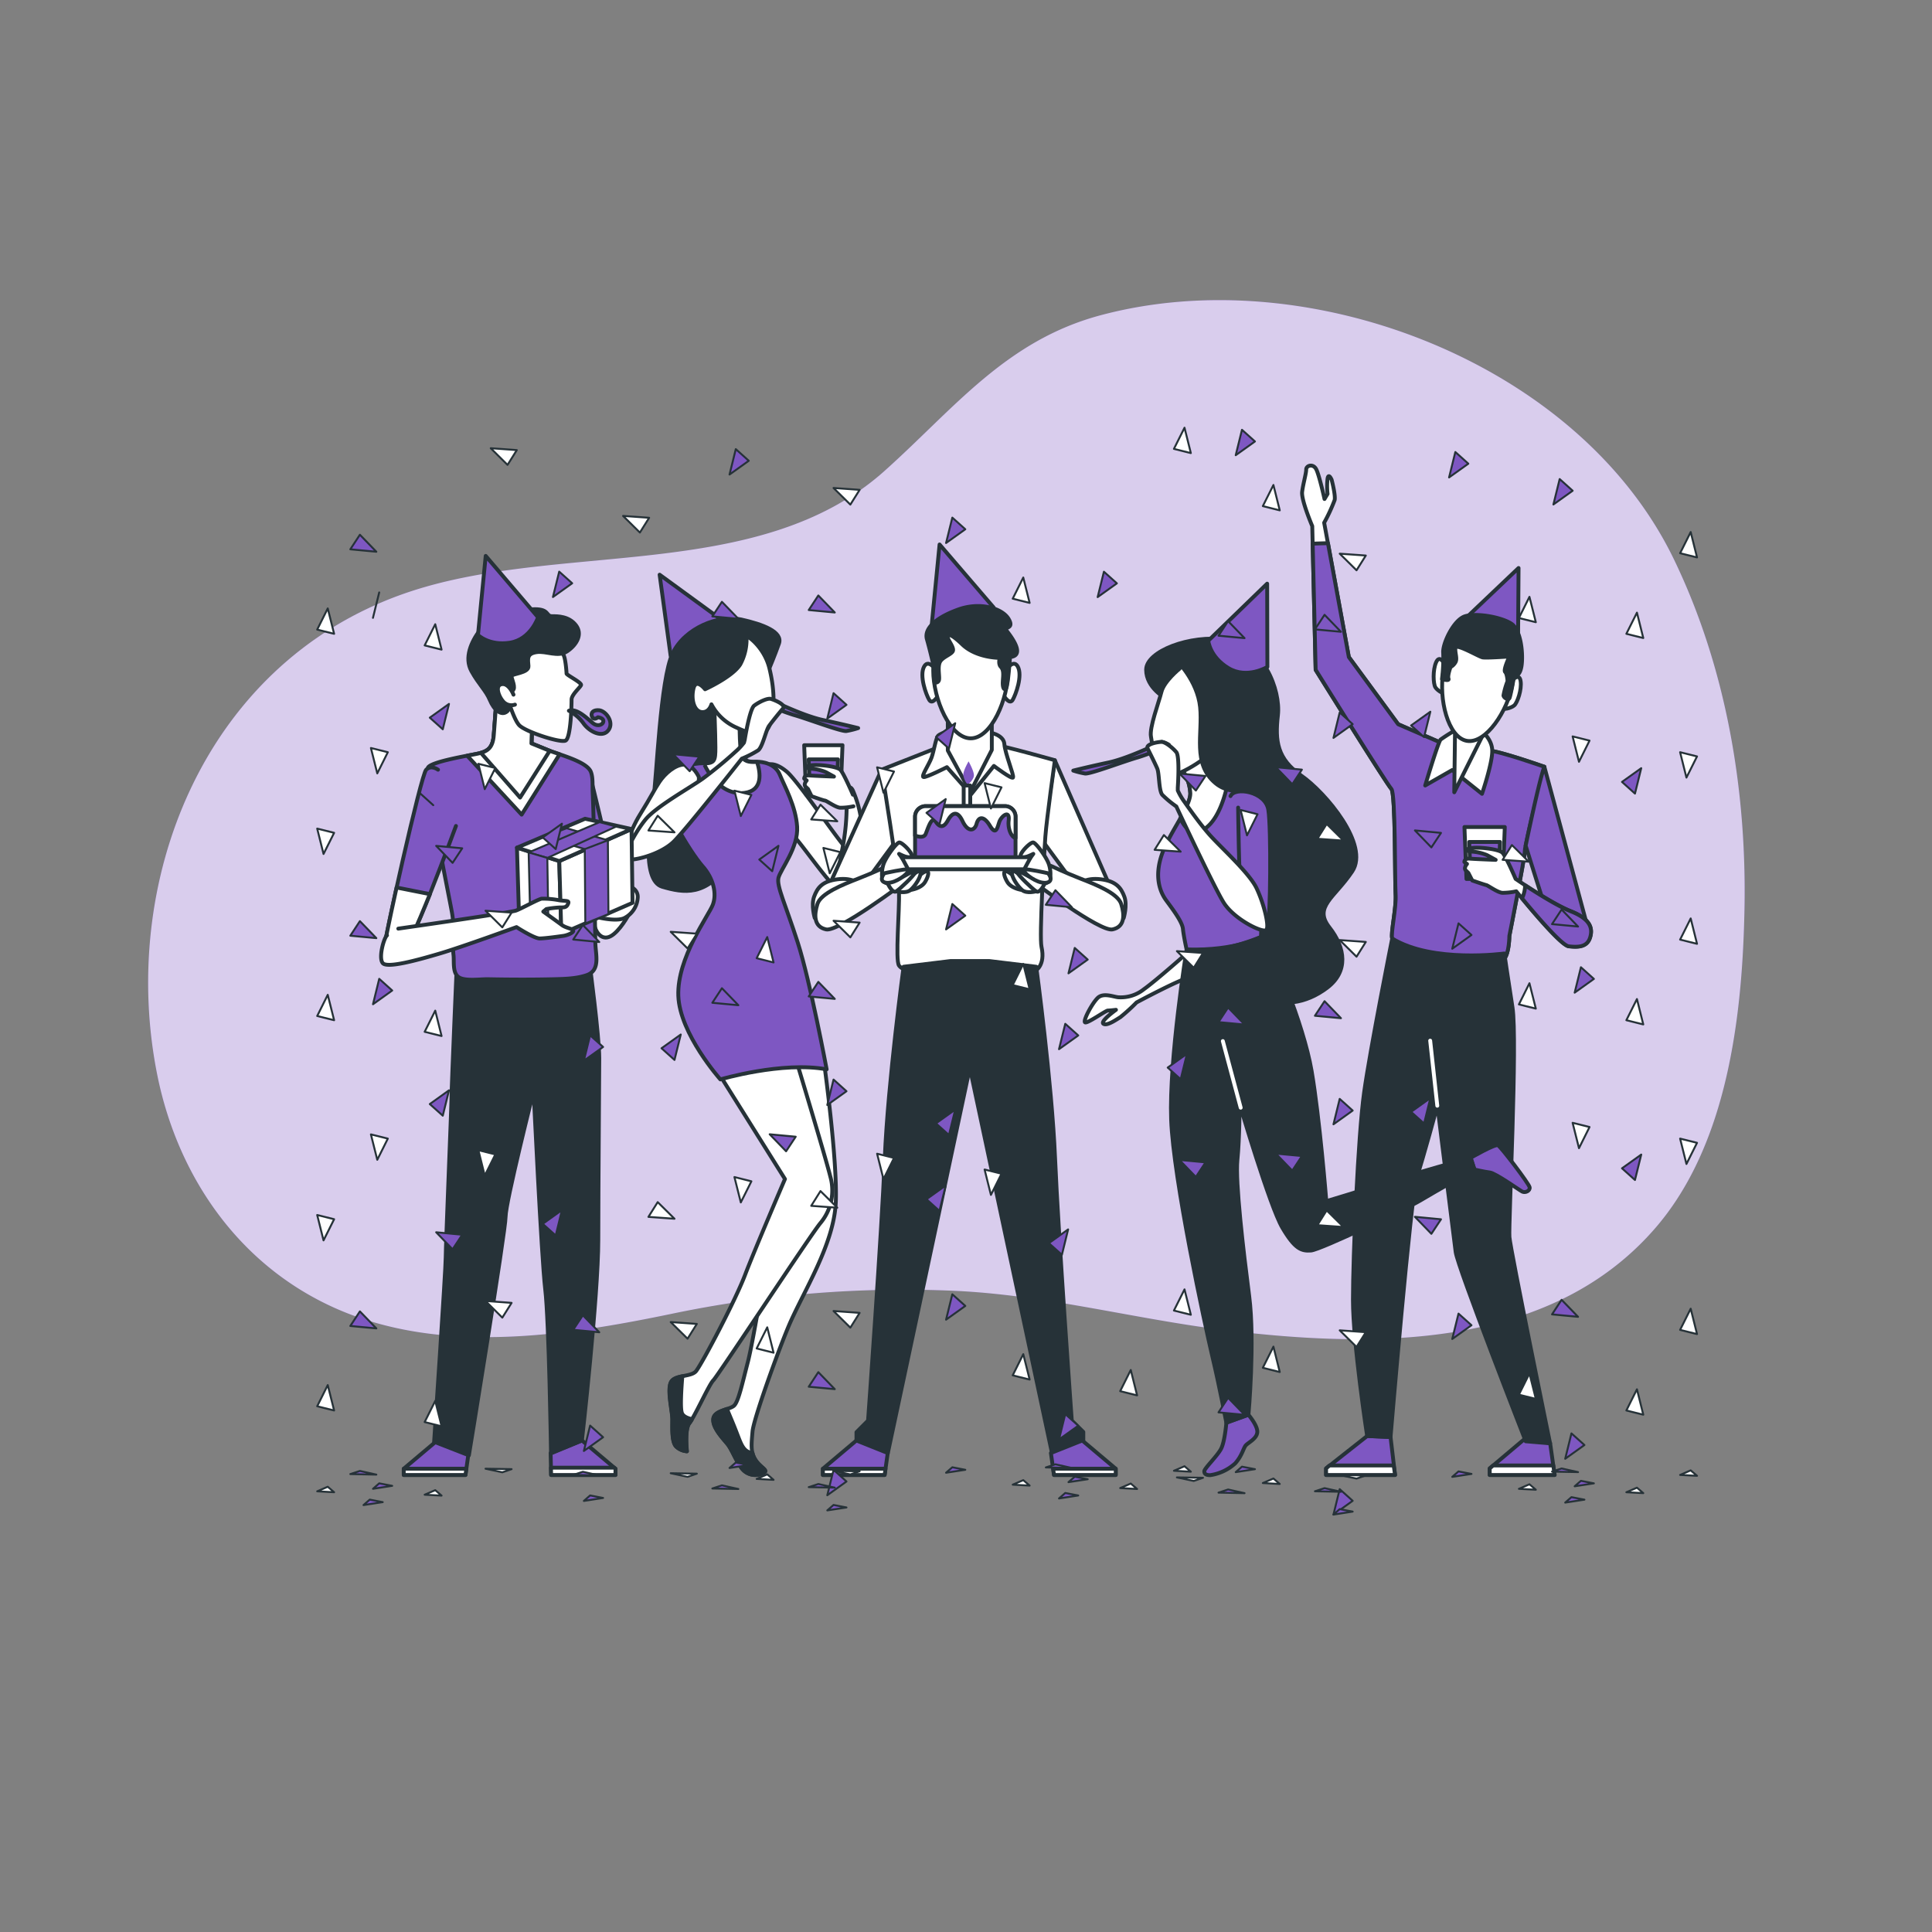 <svg xmlns="http://www.w3.org/2000/svg" viewBox="0 0 500 500"><rect x="0" y="0" width="500" height="500" fill="#808080" stroke="none"/><g id="freepik--background-simple--inject-24"><path d="M443.18,291.27c6.26-18,7.95-38.3,8.29-56,.6-30.81-4.72-62.55-18.31-90.62-16.48-34-52.81-56.68-90.23-64.2-19.07-3.84-39.18-3.9-58,1.11-24.63,6.54-38,24.2-56,40.3-32.8,29.38-85,17.89-124.55,31.84-52,18.34-73.71,74.93-63.64,124.68C46,304.26,61.66,327.5,87.09,338.7c27,11.88,58.82,7.11,86.7,1.32a293.81,293.81,0,0,1,73.44-5.95c23.86,1.12,46.52,7.33,70.07,10.2,38.38,4.68,83.44,5,110.7-26C434.83,310.53,439.7,301.25,443.18,291.27Z" style="fill:#7E57C2"></path><path d="M443.18,291.27c6.26-18,7.95-38.3,8.29-56,.6-30.81-4.72-62.55-18.31-90.62-16.48-34-52.81-56.68-90.23-64.2-19.07-3.84-39.18-3.9-58,1.11-24.63,6.54-38,24.2-56,40.3-32.8,29.38-85,17.89-124.55,31.84-52,18.34-73.71,74.93-63.64,124.68C46,304.26,61.66,327.5,87.09,338.7c27,11.88,58.82,7.11,86.7,1.32a293.81,293.81,0,0,1,73.44-5.95c23.86,1.12,46.52,7.33,70.07,10.2,38.38,4.68,83.44,5,110.7-26C434.83,310.53,439.7,301.25,443.18,291.27Z" style="fill:#fff;opacity:0.7"></path></g><g id="freepik--character-5--inject-24"><polygon points="394.65 372.33 385.54 380.02 385.54 381.73 402.34 381.73 401.17 373.48 394.65 372.33" style="fill:#7E57C2;stroke:#263238;stroke-linecap:round;stroke-linejoin:round"></polygon><path d="M373.66,171.59s-1.11-2.21-2-.18-.74,5.54-.19,6.46,2.77,2.22,2.77,1.29S373.66,171.59,373.66,171.59Z" style="fill:#fff;stroke:#263238;stroke-linecap:round;stroke-linejoin:round"></path><path d="M391.54,175.9s1.68-1.82,2,.39-.84,5.52-1.63,6.25-3.27,1.36-3,.47S391.54,175.9,391.54,175.9Z" style="fill:#fff;stroke:#263238;stroke-linecap:round;stroke-linejoin:round"></path><path d="M393,147l-14,13.3s.27,3.77,4.64,6.49,9.23-.16,9.23-.16Z" style="fill:#7E57C2;stroke:#263238;stroke-linecap:round;stroke-linejoin:round"></path><path d="M385.16,194.25c-2.64,0-8.58-.44-8.58-.44l-14.74-6.38-12.76-17.38-6.39-34.77a44.28,44.28,0,0,0,2.72-5.88c.26-1.31-.79-5.26-.79-5.26s-.79-1.84-1.05-.26a17.49,17.49,0,0,0,0,3.94l-.79,1.32s-1.32-6-2.11-7.63-2.63-1.05-2.63,0-.79,3.68-1.05,5.79,2.62,8.86,2.62,8.86l.88,37.19s18.49,29.71,19.59,30.81.88,23.76,1.1,27.28-1.32,10.12-.88,11.44,2.42,4.84,9,6.39,18.7.44,20-1.11,1.32-5.94,1.32-5.94,4-20.24,4-22,5.06-21.78,5.06-21.78S387.8,194.25,385.16,194.25Z" style="fill:#fff;stroke:#263238;stroke-linecap:round;stroke-linejoin:round"></path><path d="M376.58,193.81l-14.74-6.38-12.76-17.38-5.41-29.48-3.95.12.77,32.66s18.49,29.71,19.59,30.81.88,23.76,1.1,27.28-1.32,10.12-.88,11.44,2.42,4.84,9,6.39,18.7.44,20-1.11,1.32-5.94,1.32-5.94,4-20.24,4-22,5.06-21.78,5.06-21.78-11.88-4.19-14.52-4.19S376.58,193.81,376.58,193.81Z" style="fill:#7E57C2;stroke:#263238;stroke-linecap:round;stroke-linejoin:round"></path><path d="M377.46,188.53a45.35,45.35,0,0,0-4.62,2.86c-.66.66-4,11.89-4,11.89l7-4,7.7,6.16s2.86-8.36,2.64-11.45-3.08-5.06-3.08-5.06Z" style="fill:#fff;stroke:#263238;stroke-linecap:round;stroke-linejoin:round"></path><polygon points="376.58 187.65 376.36 205.04 384.28 189.19 376.58 187.65" style="fill:#fff;stroke:#263238;stroke-linecap:round;stroke-linejoin:round"></polygon><path d="M391.41,177.1c-1.2,6.81-6.85,15.5-11.79,14.63s-7.3-10.95-6.1-17.76,6.16-11.63,11.1-10.77S392.6,170.29,391.41,177.1Z" style="fill:#fff;stroke:#263238;stroke-linecap:round;stroke-linejoin:round"></path><path d="M373.18,175.76s2,.61,1.69-.12.53-3,.53-3a3.21,3.21,0,0,0,1.26-1.24c.58-.94-.18-2.53,0-3.75s6.05,2.31,7.06,2.49,6.92-.24,6.92-.24-1.65,3.46-1.11,4,.62,2.4.62,2.4A19.1,19.1,0,0,0,389.1,180c.1.64,1.24,1.26,1.55.68s1.23-5.82,1.23-5.82,1.38.45,1.87-2.38,0-9.38-2.64-11.09-9.08-2.84-12-1.89-5.82,7.11-5.61,9.44A42.38,42.38,0,0,1,373.18,175.76Z" style="fill:#263238;stroke:#263238;stroke-linecap:round;stroke-linejoin:round"></path><path d="M399.68,198.44s10.57,39.16,10.79,40a4.31,4.31,0,0,1-3.3,4.62c-3.08.88-4.4-.44-5.28-2.42s-7.05-21.78-7.05-21.78S398.36,201.74,399.68,198.44Z" style="fill:#7E57C2;stroke:#263238;stroke-linecap:round;stroke-linejoin:round"></path><polygon points="379.52 227.48 388.92 227.48 389.44 214.03 379 214.03 379.52 227.48" style="fill:#fff;stroke:#263238;stroke-linecap:round;stroke-linejoin:round"></polygon><polygon points="380.23 217.9 380.55 226 387.89 226 388.2 217.9 380.23 217.9" style="fill:#7E57C2;stroke:#263238;stroke-linecap:round;stroke-linejoin:round"></polygon><path d="M392.41,230.67a16.8,16.8,0,0,1-3.63.39c-1.28-.12-3.7-1.92-4.13-2s-3.63-1.19-3.63-1.19l-1-1.95-.66-.64c-.66-.63.3-1.69.3-1.69l-.68-.5s-.05-1,1.38-.88,6.72.32,6.72.32l-2.19-1.2a11.87,11.87,0,0,0-3.94-.93c-1.28-.12-2.25-.49-.35-.89s7.31.23,8.23,1.17,3.41,6.77,3.41,6.77,9.25,6.38,14.24,8.35,5.79,4.34,5,6.83-3.16,2.5-5.52,2.24S392.41,230.67,392.41,230.67Z" style="fill:#fff;stroke:#263238;stroke-linecap:round;stroke-linejoin:round"></path><path d="M406.51,235.84c-3.39-1.34-8.73-4.7-11.81-6.72a8.09,8.09,0,0,1-.8,3.37c3.13,3.8,10.26,12.21,12.09,12.42,2.36.26,4.73.26,5.52-2.24S411.51,237.81,406.51,235.84Z" style="fill:#7E57C2;stroke:#263238;stroke-linecap:round;stroke-linejoin:round"></path><polygon points="385.54 380.02 385.54 381.73 402.34 381.73 401.99 379.26 386.43 379.26 385.54 380.02" style="fill:#fff;stroke:#263238;stroke-linecap:round;stroke-linejoin:round"></polygon><polygon points="353.82 371.64 343.19 380.02 343.19 381.73 361.04 381.73 359.87 371.9 353.82 371.64" style="fill:#7E57C2;stroke:#263238;stroke-linecap:round;stroke-linejoin:round"></polygon><polygon points="343.19 380.02 343.19 381.73 361.04 381.73 360.69 379.26 344.09 379.26 343.19 380.02" style="fill:#fff;stroke:#263238;stroke-linecap:round;stroke-linejoin:round"></polygon><path d="M360.3,242.88s-5.69,28.55-7.27,39.86-2.89,42.34-2.89,53.65,3.68,35.25,3.68,35.25l6.05.26s5.26-62.6,6.84-67.33S372,286.16,372,286.16s4.21,33.93,4.73,37.87S394.85,373,394.85,373l6.31.53s-10.25-50-10.52-53.39,2.11-51,.79-59.44-2.1-13.94-2.1-13.94S370.72,249.32,360.3,242.88Z" style="fill:#263238;stroke:#263238;stroke-linecap:round;stroke-linejoin:round"></path><line x1="371.97" y1="286.16" x2="370.13" y2="269.32" style="fill:none;stroke:#fff;stroke-linecap:round;stroke-linejoin:round"></line></g><g id="freepik--character-4--inject-24"><path d="M301.76,180.76s-5.14-2.67-5.14-7.43,11.24-9.14,20.76-7.81,14.1,12.95,13.34,19.62-.19,11.24,6.09,15.62,17.72,17.91,13.15,24.76-10.1,9.15-5.91,14.48,4.95,11.43-.57,15.62-12,5.15-18.29,2.1-12.76-14.1-11.05-22.29-3.81-32.19-5.33-40.77S305.57,181.14,301.76,180.76Z" style="fill:#263238;stroke:#263238;stroke-linecap:round;stroke-linejoin:round"></path><path d="M308.05,245.91s-8.77,7.81-12,10.09a9.55,9.55,0,0,1-6.48,2.1c-1.14,0-4-1.34-5.52.19s-3.81,5.9-3.24,6.29,5.33-3.05,5.9-3.05,2.1-.19,2.1-.19-4.19,3-3.24,3.62,3.43-1.15,4.38-1.72a48.2,48.2,0,0,0,4.19-3.81s10.67-5.71,13.15-6.28,4.76-4.77,4.57-6.1S309.19,244.76,308.05,245.91Z" style="fill:#fff;stroke:#263238;stroke-linecap:round;stroke-linejoin:round"></path><path d="M305.57,198.67a11.92,11.92,0,0,1,2.48,6.66c0,3.62-5.53,10.29-7.43,16s-.38,9.53,1.14,11.62,4.19,5.53,4.38,7.43.95,5.34.95,5.34,6.48,1.9,19.24-3.24c0,0,1.34-29.34,1-33.15s-5.53-6.28-8-6.66-5.34-1.91-6.29-3.81a17.72,17.72,0,0,1-1.33-3.62Z" style="fill:#7E57C2;stroke:#263238;stroke-linecap:round;stroke-linejoin:round"></path><path d="M317.82,202.31c-2-.64-4.05-1.92-4.82-3.45a17.72,17.72,0,0,1-1.33-3.62l-6.1,3.43a11.92,11.92,0,0,1,2.48,6.66c0,1.65-1.15,3.94-2.58,6.47,1.11,2.4,3.18,5,6.52,2.55S317,206.31,317.82,202.31Z" style="fill:#fff;stroke:#263238;stroke-linecap:round;stroke-linejoin:round"></path><path d="M305.27,173.06s-4,3.22-4.69,6-3.17,9.27-2.71,11.59.92,9.48,3.7,10.17,11.56-4.85,12.95-7.4,2.54-9-.46-15.26S306.43,170.75,305.27,173.06Z" style="fill:#fff;stroke:#263238;stroke-linecap:round;stroke-linejoin:round"></path><path d="M304.34,170.75s5.55,5.32,6.25,12.26-2.08,14.57,3.93,19.65,16-.69,16-.69-6.48-4.63-7.63-12.49-3-15-6.71-17.35S305.73,169.82,304.34,170.75Z" style="fill:#263238;stroke:#263238;stroke-linecap:round;stroke-linejoin:round"></path><path d="M300.62,192s-8.38,4.19-13.72,5.33-9.14,2.1-9.14,2.1a21.18,21.18,0,0,0,3.05.76c1.33.19,10.28-3.24,13.71-4.19a55.34,55.34,0,0,0,8-3.24A4.75,4.75,0,0,0,300.62,192Z" style="fill:#7E57C2;stroke:#263238;stroke-linecap:round;stroke-linejoin:round"></path><path d="M320.43,209s.19,19.24.76,22.1,6.1,10.29,6.86,8.76.95-25.52.19-30.29-8.66-6-9.79-3.54" style="fill:#7E57C2;stroke:#263238;stroke-linecap:round;stroke-linejoin:round"></path><path d="M304.81,203.81s.57-8-.38-9.15-2.86-2.66-3.81-2.66-4.19.57-3.62,1.71,1.9,3.81,2.48,5.15.38,5.71,1.33,6.85a26.48,26.48,0,0,0,3.62,3s9.52,20.38,12.19,24.77,10.1,8,11.05,7.23-.57-6.85-2.48-10.85S315.86,219.24,313,216s-5.71-7.43-6.67-8.76a16.31,16.31,0,0,1-1.52-2.67Z" style="fill:#fff;stroke:#263238;stroke-linecap:round;stroke-linejoin:round"></path><path d="M327.94,151.05,312.7,165.82s.35,4.14,5.19,7.07S328,172.6,328,172.6Z" style="fill:#7E57C2;stroke:#263238;stroke-linecap:round;stroke-linejoin:round"></path><path d="M380.62,299.63s6.29-3.62,7.05-3.24,8,9.9,8.19,10.86-1.14,1.52-1.9,1.14-6.86-4.76-8.38-4.95-4-.77-4-.77Z" style="fill:#7E57C2;stroke:#263238;stroke-linecap:round;stroke-linejoin:round"></path><path d="M317.38,368.2s-.38,4.76-1.33,6.67-4.38,5.14-4.38,5.9.57,1,1.52,1a12.26,12.26,0,0,0,6.48-3.05c1.71-1.91,2.09-3.81,2.66-4.57s2.86-1.72,3.05-3.43-2.28-4.57-2.28-4.57Z" style="fill:#7E57C2;stroke:#263238;stroke-linecap:round;stroke-linejoin:round"></path><path d="M307.09,245.72s-4.57,28.57-4,44,8.77,53.34,10.67,61.34,3.62,17.14,3.62,17.14l5.72-2.09s1.71-18.86.19-30.67-3.62-29.53-3.05-35.24.57-14.48.57-14.48,7.81,26.48,11.05,32,4.95,6.1,7.43,5.91,25.14-11.05,28.38-13,13.91-8,13.91-8l-1-3s-15.81,4.38-22.09,6.47-15.24,4.76-15.24,4.76-1.72-21.52-3.81-33.71-10.29-32-13.15-34.67C326.33,242.48,320.05,246.1,307.09,245.72Z" style="fill:#263238;stroke:#263238;stroke-linecap:round;stroke-linejoin:round"></path><line x1="321.09" y1="286.67" x2="316.47" y2="269.43" style="fill:none;stroke:#fff;stroke-linecap:round;stroke-linejoin:round"></line></g><g id="freepik--character-2--inject-24"><path d="M213.22,274.65s3.52,25.3,3.09,36.36-8.5,23.42-12.21,32.2c-2.81,6.68-9.07,24-9.35,27.28s-.54,5.3.75,7.32,3.49,2.72,2.15,3.35a4.39,4.39,0,0,1-5.08-.53c-1.74-1.58-3-5.37-4.3-6.94s-3.9-4.28-3.64-6.49,4.25-2.35,5.37-3.44,2.1-5.72,3.53-11.22,4.18-23,5.63-29.34,6.31-12.39,6.31-12.39l-9.75-35.37S201.57,270.23,213.22,274.65Z" style="fill:#fff;stroke:#263238;stroke-linecap:round;stroke-linejoin:round"></path><path d="M195.5,377.81a6,6,0,0,1-.76-1.8c-2.32-.21-2.92-2.24-4-5-.84-2.23-2-4.91-2.61-6.38-1.54.53-3.37,1.09-3.54,2.56-.26,2.21,2.34,4.92,3.64,6.49s2.56,5.36,4.3,6.94a4.39,4.39,0,0,0,5.08.53C199,380.53,196.79,379.82,195.5,377.81Z" style="fill:#263238;stroke:#263238;stroke-linecap:round;stroke-linejoin:round"></path><path d="M185.67,277.25l17.48,27.88S195.24,323.58,192.8,330,182,352.35,180.19,354.78c-1.24,1.7-5.76.89-6.64,3.1s.44,7.3.44,9.52-.22,6,1.11,7.08a4.53,4.53,0,0,0,2.65,1.11s-.66-5.76.67-7.31,5.09-10,6.19-11.06,24.74-37,27.62-40.58a13.13,13.13,0,0,0,2.65-12.17c-1.22-5-9.29-31.65-9.29-31.65S191.87,270.61,185.67,277.25Z" style="fill:#fff;stroke:#263238;stroke-linecap:round;stroke-linejoin:round"></path><path d="M179.09,367.28c-1.15-.25-2.33-.73-2.63-1.65-.46-1.35-.11-6.5.13-9.46-1.34.28-2.61.65-3,1.71-.89,2.21.44,7.3.44,9.52s-.22,6,1.11,7.08a4.53,4.53,0,0,0,2.65,1.11s-.66-5.76.67-7.31A7.69,7.69,0,0,0,179.09,367.28Z" style="fill:#263238;stroke:#263238;stroke-linecap:round;stroke-linejoin:round"></path><path d="M170.71,148.73l2.85,21s3.54,2.18,8.77,0,5.77-8.32,5.77-8.32Z" style="fill:#7E57C2;stroke:#263238;stroke-linecap:round;stroke-linejoin:round"></path><path d="M199.09,173s1.43-3.4,2.5-6.43-4.11-5-9.83-6.26-14.48,2.14-17.69,8.76-4.12,32.35-5,37.89-3.22,20.92,2.32,22.53,11.44,2.68,17.52-6.44,3.58-35.21,3.58-40.4,6.25-8.93,6.25-8.93Z" style="fill:#263238;stroke:#263238;stroke-linecap:round;stroke-linejoin:round"></path><path d="M198.91,197.87s1.61-.72,4.65,1.79,13.59,18.23,15.55,20a13,13,0,0,1,3.58,7c.18,1.78.71,5.72-2.51,5.9s-12.33-14-15.19-16.63S197.3,202.87,198.91,197.87Z" style="fill:#fff;stroke:#263238;stroke-linecap:round;stroke-linejoin:round"></path><path d="M184.79,181.06s.36,8.94.36,12.34-.18,4.11-3,4.11-7.69.89-10,5,6.79,18.41,9.65,21.62,3.76,7.15,2.68,10-9.29,13.77-8.93,23.6,10.88,21.62,10.88,21.62,16.07-4.74,27.51-2.6c0,0-4.25-22.77-7.47-32.78s-5.54-14.66-5-16.81,5.19-7.86,4.83-13.22-3.22-10.37-4.47-13.41-4.65-3.4-5.9-3.4-3,.18-3.75-1.25-.72-8.4-.72-8.4Z" style="fill:#7E57C2;stroke:#263238;stroke-linecap:round;stroke-linejoin:round"></path><path d="M192.66,205.2c4.89-.63,4.14-5.31,3.27-8h-.06c-1.25,0-3,.18-3.75-1.25s-.72-8.4-.72-8.4l-6.61-6.44s.36,8.94.36,12.34-.18,4.11-3,4.11C182.11,197.51,185.68,206.09,192.66,205.2Z" style="fill:#fff;stroke:#263238;stroke-linecap:round;stroke-linejoin:round"></path><path d="M180.86,201.09s-1.43-3.22-3.76-3.22-5,2.32-6.43,4.47-2,3.57-5,8.4-4.46,10.54-3.21,10.9,8.58-7.15,12.87-10.19S181,203.41,180.86,201.09Z" style="fill:#fff;stroke:#263238;stroke-linecap:round;stroke-linejoin:round"></path><path d="M193.19,164.62a13.58,13.58,0,0,1-1.61,7.33c-2,3.22-9.11,6.43-9.11,6.43s-2.33-3-3-.18.18,5.9,2.14,6.08,2.51-2,2.51-2a13.35,13.35,0,0,0,6.61,6.07c5,2.33,7.69,2.33,8.76-1.61s.89-8.58-.36-13.76S193.91,164.8,193.19,164.62Z" style="fill:#fff;stroke:#263238;stroke-linecap:round;stroke-linejoin:round"></path><path d="M199.23,181s8.38,4.19,13.71,5.33,9.15,2.1,9.15,2.1a21.59,21.59,0,0,1-3.05.76c-1.34.19-10.29-3.24-13.72-4.19a55.34,55.34,0,0,1-8-3.24A4.75,4.75,0,0,1,199.23,181Z" style="fill:#7E57C2;stroke:#263238;stroke-linecap:round;stroke-linejoin:round"></path><path d="M192.74,191.43s1.26-7.93,2.45-8.82,3.39-2,4.32-1.73,4,1.51,3.13,2.49-2.72,3.28-3.58,4.45-1.67,5.47-2.86,6.37a27.08,27.08,0,0,1-4.22,2.15s-13.91,17.68-17.5,21.34-11.65,5.49-12.4,4.53,2.11-6.54,4.88-10,11.51-8.26,15-10.76a108.93,108.93,0,0,0,8.48-7,15.7,15.7,0,0,0,2.1-2.25Z" style="fill:#fff;stroke:#263238;stroke-linecap:round;stroke-linejoin:round"></path><polygon points="208.61 205.64 217.54 205.64 218.04 192.86 208.12 192.86 208.61 205.64" style="fill:#fff;stroke:#263238;stroke-linecap:round;stroke-linejoin:round"></polygon><polygon points="209.29 196.53 209.59 204.24 216.57 204.24 216.87 196.53 209.29 196.53" style="fill:#7E57C2;stroke:#263238;stroke-linecap:round;stroke-linejoin:round"></polygon><path d="M219.11,209.13A57.24,57.24,0,0,1,218,219.68c-1.07,4.82-2,12.51,2.68,12.87s2.5-10.37,2.5-15.91a29.71,29.71,0,0,0-2.5-12.16c-.89-1.61-1.43,0-1.43,1.61A27.42,27.42,0,0,1,219.11,209.13Z" style="fill:#fff;stroke:#263238;stroke-linecap:round;stroke-linejoin:round"></path><path d="M220.73,205.66s-2.37-5.54-3.24-6.44-6-1.5-7.82-1.12-.89.74.33.85a11.34,11.34,0,0,1,3.75.89l2.08,1.14s-5-.18-6.39-.3-1.31.83-1.31.83l.64.47s-.91,1-.28,1.62l.63.6.92,1.86s3,1.09,3.45,1.13,2.71,1.74,3.93,1.85a15.68,15.68,0,0,0,3.45-.37" style="fill:#fff;stroke:#263238;stroke-linecap:round;stroke-linejoin:round"></path></g><g id="freepik--character-3--inject-24"><polygon points="228.16 199.18 211.72 235.52 216.91 237.94 231.8 217.69 228.16 199.18" style="fill:#fff;stroke:#263238;stroke-linecap:round;stroke-linejoin:round"></polygon><path d="M210.86,237.59s-1-3.28-.17-5.53,2.07-4,6.05-4.5,6.58,1,7.27,4-2.94,5.36-6.06,6.05S213.11,239.67,210.86,237.59Z" style="fill:#fff;stroke:#263238;stroke-linecap:round;stroke-linejoin:round"></path><polygon points="272.98 196.75 289.94 235.52 284.75 237.94 269.87 217.69 272.98 196.75" style="fill:#fff;stroke:#263238;stroke-linecap:round;stroke-linejoin:round"></polygon><path d="M243.56,193.12l-15.4,6.06s4.33,26.65,4.5,31.49-1,17.82,0,19.21,3.64,1.56,3.64,1.56l31.61-.17s2.71-1.35,1.63-6.23c-.6-2.7.67-24.06,1-28.56S273,196.75,273,196.75s-12.8-3.63-16.26-4.15S246.16,191.39,243.56,193.12Z" style="fill:#fff;stroke:#263238;stroke-linecap:round;stroke-linejoin:round"></path><path d="M246.66,188.75s-3.19,1-3.83,1.6-1.12,4-1.76,5.75-2.72,4.8-2.08,5,6.07-2.56,6.07-2.56l6.24,7.06,5.92-7.38s4.63,3.52,4.95,3-2.08-6.24-2.24-8.64-3.67-3.19-5.75-3.35S246.66,188.75,246.66,188.75Z" style="fill:#fff;stroke:#263238;stroke-linecap:round;stroke-linejoin:round"></path><polygon points="245.29 184.88 245.29 194.23 251.12 204.96 256.68 194.09 256.68 184.33 245.29 184.88" style="fill:#fff;stroke:#263238;stroke-linecap:round;stroke-linejoin:round"></polygon><path d="M242.83,174.32s-2.35-4.19-3.66-1.83.52,7.33,1.31,8.64,2.09-.79,2.09-.79" style="fill:#fff;stroke:#263238;stroke-linecap:round;stroke-linejoin:round"></path><path d="M259.72,174.32s2.36-4.19,3.67-1.83-.53,7.33-1.31,8.64-2.1-.79-2.1-.79" style="fill:#fff;stroke:#263238;stroke-linecap:round;stroke-linejoin:round"></path><path d="M243.16,140.91,241.1,162s3,2.93,8.53,2,7.53-6.78,7.53-6.78Z" style="fill:#7E57C2;stroke:#263238;stroke-linecap:round;stroke-linejoin:round"></path><path d="M260.91,173.53c0,7.38-4.34,17.55-9.69,17.55s-9.7-10.17-9.7-17.55,4.34-13.35,9.7-13.35S260.91,166.16,260.91,173.53Z" style="fill:#fff;stroke:#263238;stroke-linecap:round;stroke-linejoin:round"></path><path d="M258.85,169.83s-.68,1.9.13,2.71.68,2,.55,3.66.27,2.58.81,2,1.08-8.13,1.08-8.67S258.85,169.83,258.85,169.83Z" style="fill:#263238;stroke:#263238;stroke-linecap:round;stroke-linejoin:round"></path><path d="M241.63,172.4l.28,4.21a.84.84,0,0,0,1.08-.55c.27-.81-.41-3.38.27-4.74s3.25-2,3.39-3-1.36-2.71-1.36-3.39.41-1.36,3.8,1.9,9.62,3.93,12.88,3.12-.68-5.7-1.5-6.78,2.17-.27.55-3-7.32-4.48-13-2.44-8.94,4.88-8.13,7.72S241.63,172.4,241.63,172.4Z" style="fill:#263238;stroke:#263238;stroke-linecap:round;stroke-linejoin:round"></path><path d="M229.72,224.1s-3.63,1.73-7.61,3.28-9.69,3.81-10.56,6.58-1,5.88,2.25,6.57,20.42-12.28,20.42-12.28Z" style="fill:#fff;stroke:#263238;stroke-linecap:round;stroke-linejoin:round"></path><path d="M228.34,227.38a8.12,8.12,0,0,1,.34-3.8c.69-1.91,3.29-5.37,4-5.54s3.64,2.77,3.29,3.63-3.29-.69-3.29-.69,3.81,5.19,4.85,5.54-7.1,1.9-7.79,2.07S228.34,227.38,228.34,227.38Z" style="fill:#fff;stroke:#263238;stroke-linecap:round;stroke-linejoin:round"></path><path d="M235.6,230.33s2.77-.35,3.81-2.08,1.21-3.29-.17-2.6a6.84,6.84,0,0,0-2.94,3.29Z" style="fill:#fff;stroke:#263238;stroke-linecap:round;stroke-linejoin:round"></path><path d="M232,230.67s2.42.69,3.63-.34,2.77-3.47,2.6-4.5-.69-.18-2.42.69S232,230.67,232,230.67Z" style="fill:#fff;stroke:#263238;stroke-linecap:round;stroke-linejoin:round"></path><path d="M229.72,228.59s1.21,2.77,2.25,2.08,4.5-4,4.85-4.84-1.22,0-2.43.69S229.72,228.59,229.72,228.59Z" style="fill:#fff;stroke:#263238;stroke-linecap:round;stroke-linejoin:round"></path><path d="M228.86,226s5.41-1.21,6.16-1-1.32,2.25-3.57,3.12S227.13,228.25,228.86,226Z" style="fill:#fff;stroke:#263238;stroke-linecap:round;stroke-linejoin:round"></path><path d="M290.81,237.59s1-3.28.17-5.53-2.08-4-6.06-4.5-6.57,1-7.26,4,2.94,5.36,6,6.05S288.56,239.67,290.81,237.59Z" style="fill:#fff;stroke:#263238;stroke-linecap:round;stroke-linejoin:round"></path><path d="M272,224.1s3.63,1.73,7.61,3.28,9.69,3.81,10.56,6.58,1,5.88-2.25,6.57-20.42-12.28-20.42-12.28Z" style="fill:#fff;stroke:#263238;stroke-linecap:round;stroke-linejoin:round"></path><path d="M271.77,227.38a8,8,0,0,0-.35-3.8c-.69-1.91-3.28-5.37-4-5.54s-3.63,2.77-3.28,3.63,3.28-.69,3.28-.69-3.8,5.19-4.84,5.54,7.09,1.9,7.79,2.07S271.77,227.38,271.77,227.38Z" style="fill:#fff;stroke:#263238;stroke-linecap:round;stroke-linejoin:round"></path><path d="M264.5,230.33s-2.77-.35-3.8-2.08-1.22-3.29.17-2.6a6.89,6.89,0,0,1,2.94,3.29Z" style="fill:#fff;stroke:#263238;stroke-linecap:round;stroke-linejoin:round"></path><path d="M268.14,230.67s-2.43.69-3.64-.34-2.77-3.47-2.59-4.5.69-.18,2.42.69S268.14,230.67,268.14,230.67Z" style="fill:#fff;stroke:#263238;stroke-linecap:round;stroke-linejoin:round"></path><path d="M270.39,228.59s-1.21,2.77-2.25,2.08-4.5-4-4.85-4.84,1.21,0,2.42.69S270.39,228.59,270.39,228.59Z" style="fill:#fff;stroke:#263238;stroke-linecap:round;stroke-linejoin:round"></path><path d="M271.25,226s-5.41-1.21-6.17-1,1.33,2.25,3.58,3.12S273,228.25,271.25,226Z" style="fill:#fff;stroke:#263238;stroke-linecap:round;stroke-linejoin:round"></path><path d="M239.57,208.63h20.5a2.75,2.75,0,0,1,2.75,2.75v10.75a0,0,0,0,1,0,0h-26a0,0,0,0,1,0,0V211.38A2.75,2.75,0,0,1,239.57,208.63Z" style="fill:#7E57C2;stroke:#263238;stroke-linecap:round;stroke-linejoin:round"></path><path d="M250.46,203.08a5,5,0,0,1-1.17-2.54c0-1.17,1.38-3.5,1.38-3.5s1.38,2.44,1.38,3.6S250.46,203.08,250.46,203.08Z" style="fill:#7E57C2"></path><rect x="249.4" y="203.29" width="1.7" height="5.3" style="fill:#fff;stroke:#263238;stroke-linecap:round;stroke-linejoin:round"></rect><path d="M260.07,208.63h-20.5a2.75,2.75,0,0,0-2.75,2.75v4.87c1,.35,2.34.61,2.76-.46.7-1.73,1.56-4.67,2.6-3.12s2.08,1.56,3.12-.34,2.42-2.77,3.8.17,3.12,2.6,3.64.69,1.9-2.07,3.46.52,1.9.52,2.42-1,2.77-3.28,2.42-.34c-.26,2.21.75,4.32,1.78,4.5v-5.45A2.75,2.75,0,0,0,260.07,208.63Z" style="fill:#fff;stroke:#263238;stroke-linecap:round;stroke-linejoin:round"></path><polygon points="265.08 224.96 235.03 224.96 233.35 221.85 266.75 221.85 265.08 224.96" style="fill:#fff;stroke:#263238;stroke-linecap:round;stroke-linejoin:round"></polygon><path d="M277.38,367.65s-3.51-48.45-4.33-67.93-4.87-49.53-4.87-49.53L256,248.71H246l-12.15,1.48s-4.06,30-4.87,49.53-4.33,67.93-4.33,67.93l-3,3v2.17l8.12,3.24L250.86,277l.14-.22.13.22L272.24,376l8.12-3.24v-2.17Z" style="fill:#263238;stroke:#263238;stroke-linecap:round;stroke-linejoin:round"></path><polygon points="221.63 372.8 212.97 380.1 212.97 381.73 228.94 381.73 229.75 376.04 221.63 372.8" style="fill:#7E57C2;stroke:#263238;stroke-linecap:round;stroke-linejoin:round"></polygon><polygon points="228.94 381.73 229.17 380.1 212.97 380.1 212.97 381.73 228.94 381.73" style="fill:#fff;stroke:#263238;stroke-linecap:round;stroke-linejoin:round"></polygon><polygon points="280.09 372.8 288.75 380.1 288.75 381.73 272.78 381.73 271.97 376.04 280.09 372.8" style="fill:#7E57C2;stroke:#263238;stroke-linecap:round;stroke-linejoin:round"></polygon><polygon points="272.78 381.73 272.55 380.1 288.75 380.1 288.75 381.73 272.78 381.73" style="fill:#fff;stroke:#263238;stroke-linecap:round;stroke-linejoin:round"></polygon></g><g id="freepik--character-1--inject-24"><polygon points="113.15 372.8 104.49 380.1 104.49 381.73 120.46 381.73 121.27 376.04 113.15 372.8" style="fill:#7E57C2;stroke:#263238;stroke-linecap:round;stroke-linejoin:round"></polygon><polygon points="120.46 381.73 120.69 380.1 104.49 380.1 104.49 381.73 120.46 381.73" style="fill:#fff;stroke:#263238;stroke-linecap:round;stroke-linejoin:round"></polygon><polygon points="150.62 372.8 159.28 380.1 159.28 381.73 142.63 381.73 142.5 376.04 150.62 372.8" style="fill:#7E57C2;stroke:#263238;stroke-linecap:round;stroke-linejoin:round"></polygon><polygon points="142.63 381.73 159.28 381.73 159.28 380.1 158.95 379.83 142.59 379.83 142.63 381.73" style="fill:#fff;stroke:#263238;stroke-linecap:round;stroke-linejoin:round"></polygon><path d="M152.35,199.2s8.68,35,8.28,37.79-1.87,4.94-4.41,4.94-4.27-8.68-4.27-8.68Z" style="fill:#7E57C2;stroke:#263238;stroke-linecap:round;stroke-linejoin:round"></path><path d="M162.77,236.59s-2.41,4.54-4.81,5.74-4-1.33-4.27-3.6,3.2-3.74,4.67-4.68S163.44,233.92,162.77,236.59Z" style="fill:#fff;stroke:#263238;stroke-linecap:round;stroke-linejoin:round"></path><path d="M163.44,229.65a2.66,2.66,0,0,1,1.6,2.67,6.35,6.35,0,0,1-3.34,5.21c-1.87,1.06-6.54,0-6.94-.14s7.07-4.27,7.34-4.67S163.44,229.65,163.44,229.65Z" style="fill:#fff;stroke:#263238;stroke-linecap:round;stroke-linejoin:round"></path><path d="M118.3,247.67s-1.45,33.71-1.45,36.21-1.5,38.25-1.5,41.5-3,47.75-3,47.75l9,3.5s9.5-58,9.5-61.75,7.25-32.5,7.25-32.5,2,42.75,3,51.25,1.5,42.5,1.5,42.5l8-3.33s4.24-37.42,4.24-51.92.25-41.25.25-47-2.5-24.5-2.5-24.5S123.51,251.46,118.3,247.67Z" style="fill:#263238;stroke:#263238;stroke-linecap:round;stroke-linejoin:round"></path><path d="M128.58,179.44s-.53,7.34-.8,10.82-1.73,4.27-4.27,4.8-11.48,2-12.68,3.48,5.34,33.11,6.14,37.65.12,8.89.39,10.89c.24,1.85-.39,5,1.68,6,1.79.83,5.31.31,7.25.34,5.65.11,11.33.13,17,0,2.8-.08,5.9-.13,8.57-1.06,3.58-1.26,2.29-5.33,2.22-8.22-.06-2.6-.09-5.21-.12-7.82-.08-7.1-.15-14.2-.28-21.3-.07-3.39-.14-6.77-.3-10.15-.07-1.56.12-3.65-.47-5.13-1.07-2.67-8.15-4.41-11.09-5.61l-4.27-1.74s.13-4.4.27-5.07,2.27-1.87,2.27-1.87a20.74,20.74,0,0,1-4.27-4.81c-1.47-2.53-3.48-4.94-5.21-4.14A4,4,0,0,0,128.58,179.44Z" style="fill:#7E57C2;stroke:#263238;stroke-linecap:round;stroke-linejoin:round"></path><path d="M135,210.82l9.83-15.62c-1.17-.4-2.24-.75-3-1.07l-4.27-1.74s.13-4.4.27-5.07,2.27-1.87,2.27-1.87a20.74,20.74,0,0,1-4.27-4.81c-1.47-2.53-3.48-4.94-5.21-4.14a4,4,0,0,0-2,2.94s-.53,7.34-.8,10.82-1.73,4.27-4.27,4.8c-.59.13-1.54.3-2.64.52Z" style="fill:#fff;stroke:#263238;stroke-linecap:round;stroke-linejoin:round"></path><path d="M141.8,194.13l-4.27-1.74s.13-4.4.27-5.07,2.27-1.87,2.27-1.87a20.74,20.74,0,0,1-4.27-4.81c-1.47-2.53-3.48-4.94-5.21-4.14a4,4,0,0,0-2,2.94s-.53,7.34-.8,10.82c-.23,3-1.37,4-3.33,4.58l10.14,11.57,7.67-12.1Z" style="fill:#fff;stroke:#263238;stroke-linecap:round;stroke-linejoin:round"></path><path d="M131,179.52s1.81,6.47,3.36,8.15,10.61,4.65,12,4,1.56-9.32,1.56-10.61,2.19-3.1,2.45-3.75-3.75-2.59-3.75-3-.26-3.88-.77-4.78a8.6,8.6,0,0,1-.65-1.3,12.8,12.8,0,0,0-5.05-2.84c-3.1-.91-9.18.65-10.73,2.84S131,179.52,131,179.52Z" style="fill:#fff;stroke:#263238;stroke-linecap:round;stroke-linejoin:round"></path><path d="M129.79,178.1s1.81,1.29,2.84.64-.26-3.1-.26-3.75,4.53-.78,4.4-2.59-.52-3.23,2.07-3.62,5.56,1.42,8-.26,4-4.39,2.2-6.72-4.66-2.33-6.21-2.33-.65-1.81-4.4-1.81-12,2.46-14.23,5.43-4.13,7.11-2.19,10.61,3.75,5,4.78,7.5,3,4.27,4.53,2.85S129.79,178.1,129.79,178.1Z" style="fill:#263238;stroke:#263238;stroke-linecap:round;stroke-linejoin:round"></path><path d="M132.89,179.78s-1.16-3-3-2.72-.91,3.1.38,4.53a2.81,2.81,0,0,0,3,.77" style="fill:#fff;stroke:#263238;stroke-linecap:round;stroke-linejoin:round"></path><path d="M125.7,143.87l-2,20.46s2.85,2.84,8.26,2,7.29-6.57,7.29-6.57Z" style="fill:#7E57C2;stroke:#263238;stroke-linecap:round;stroke-linejoin:round"></path><path d="M147.23,183.94a10.77,10.77,0,0,1,3.75,3.24c1.55,2.2,4.91,3.88,6.47,1.81s-.65-5.05-2.46-5.18-2.2,1-1.68,1.82,1.42,0,1.42,0,1.42.13,1.42,1-1.42,1.55-2.71.52S149.3,183.17,147.23,183.94Z" style="fill:#7E57C2;stroke:#263238;stroke-linecap:round;stroke-linejoin:round"></path><path d="M113.36,199.2s-1.73-1.33-3.07,0-11.08,45.14-11.08,47.41,2.13.93,4.27.93S118,213.76,118,213.76" style="fill:#7E57C2;stroke:#263238;stroke-linecap:round;stroke-linejoin:round"></path><path d="M102.64,229.69c-1.91,8.66-3.43,16-3.43,16.92,0,2.27,2.13.93,4.27.93,1,0,4.5-8,7.78-16.14Z" style="fill:#fff;stroke:#263238;stroke-linecap:round;stroke-linejoin:round"></path><polygon points="133.79 219.37 134.33 237.26 145.28 241.66 144.74 222.84 133.79 219.37" style="fill:#fff;stroke:#263238;stroke-linecap:round;stroke-linejoin:round"></polygon><polygon points="145.28 241.66 163.7 233.65 163.44 214.56 144.74 222.84 145.28 241.66" style="fill:#fff;stroke:#263238;stroke-linecap:round;stroke-linejoin:round"></polygon><polygon points="133.79 219.37 151.42 211.89 163.44 214.56 144.74 222.84 133.79 219.37" style="fill:#fff;stroke:#263238;stroke-linecap:round;stroke-linejoin:round"></polygon><polygon points="140.79 216.62 151.34 219.75 151.48 238.98 157.46 236.56 157.32 217.47 146.63 214.34 140.79 216.62" style="fill:#7E57C2;stroke:#263238;stroke-linecap:round;stroke-linejoin:round;stroke-width:0.5px"></polygon><line x1="151.34" y1="219.75" x2="157.32" y2="217.47" style="fill:none;stroke:#263238;stroke-linecap:round;stroke-linejoin:round;stroke-width:0.5px"></line><polygon points="155.18 212.77 136.81 220.61 141.65 222.03 159.46 213.91 155.18 212.77" style="fill:#7E57C2;stroke:#263238;stroke-linecap:round;stroke-linejoin:round;stroke-width:0.5px"></polygon><polygon points="136.81 220.61 137.23 238.13 141.93 239.84 141.65 222.03 136.81 220.61" style="fill:#7E57C2;stroke:#263238;stroke-linecap:round;stroke-linejoin:round;stroke-width:0.5px"></polygon><path d="M103.08,240.33s29-4.14,30.45-4.67,5.74-2.94,6.67-3.08a21.52,21.52,0,0,1,4.54.41c1.87.26,2.67,0,2.27.93s-.93.93-2.14.93a27,27,0,0,0-3.47.41l-.8.66s3.74,2.67,4.81,3.47,2.8.94,2.94,1.47-1.61,1.21-2.54,1.34-4.67.67-6.14.67-6-2.94-6-2.94-13.89,5.07-19.76,6.81-13.62,3.87-14.83,2.54.27-6.55,1.07-7.21" style="fill:#fff;stroke:#263238;stroke-linecap:round;stroke-linejoin:round"></path></g><g id="freepik--Confetti--inject-24"><polygon points="215.72 126.29 220.07 130.59 222.47 126.77 215.72 126.29" style="fill:#fff;stroke:#263238;stroke-linecap:round;stroke-linejoin:round;stroke-width:0.5px"></polygon><polygon points="161.25 133.52 165.6 137.82 168 134 161.25 133.52" style="fill:#fff;stroke:#263238;stroke-linecap:round;stroke-linejoin:round;stroke-width:0.5px"></polygon><polygon points="127 116 131.35 120.31 133.75 116.48 127 116" style="fill:#fff;stroke:#263238;stroke-linecap:round;stroke-linejoin:round;stroke-width:0.5px"></polygon><polygon points="264.82 149.46 262.09 154.94 266.47 156.03 264.82 149.46" style="fill:#fff;stroke:#263238;stroke-linecap:round;stroke-linejoin:round;stroke-width:0.5px"></polygon><polygon points="306.55 110.69 303.81 116.17 308.19 117.26 306.55 110.69" style="fill:#fff;stroke:#263238;stroke-linecap:round;stroke-linejoin:round;stroke-width:0.5px"></polygon><polygon points="216.04 158.51 211.78 154.11 209.3 157.88 216.04 158.51" style="fill:#7E57C2;stroke:#263238;stroke-linecap:round;stroke-linejoin:round;stroke-width:0.5px"></polygon><polygon points="191.09 160.15 186.83 155.75 184.35 159.52 191.09 160.15" style="fill:#7E57C2;stroke:#263238;stroke-linecap:round;stroke-linejoin:round;stroke-width:0.5px"></polygon><polygon points="244.84 140.53 249.82 136.97 246.46 133.96 244.84 140.53" style="fill:#7E57C2;stroke:#263238;stroke-linecap:round;stroke-linejoin:round;stroke-width:0.5px"></polygon><polygon points="188.8 122.81 193.78 119.25 190.42 116.23 188.8 122.81" style="fill:#7E57C2;stroke:#263238;stroke-linecap:round;stroke-linejoin:round;stroke-width:0.5px"></polygon><polygon points="284.07 154.53 289.05 150.97 285.69 147.96 284.07 154.53" style="fill:#7E57C2;stroke:#263238;stroke-linecap:round;stroke-linejoin:round;stroke-width:0.5px"></polygon><polygon points="84.82 157.46 82.09 162.94 86.47 164.03 84.82 157.46" style="fill:#fff;stroke:#263238;stroke-linecap:round;stroke-linejoin:round;stroke-width:0.5px"></polygon><polygon points="112.64 161.55 109.9 167.03 114.28 168.12 112.64 161.55" style="fill:#fff;stroke:#263238;stroke-linecap:round;stroke-linejoin:round;stroke-width:0.5px"></polygon><polygon points="97.4 142.79 93.14 138.39 90.66 142.16 97.4 142.79" style="fill:#7E57C2;stroke:#263238;stroke-linecap:round;stroke-linejoin:round;stroke-width:0.5px"></polygon><line x1="98.14" y1="153.32" x2="96.52" y2="159.9" style="fill:#7E57C2;stroke:#263238;stroke-linecap:round;stroke-linejoin:round;stroke-width:0.5px"></line><polygon points="214.1 185.97 219.07 182.41 215.72 179.39 214.1 185.97" style="fill:#7E57C2;stroke:#263238;stroke-linecap:round;stroke-linejoin:round;stroke-width:0.5px"></polygon><polygon points="346.72 143.29 351.07 147.59 353.47 143.77 346.72 143.29" style="fill:#fff;stroke:#263238;stroke-linecap:round;stroke-linejoin:round;stroke-width:0.5px"></polygon><polygon points="395.82 154.46 393.09 159.94 397.47 161.03 395.82 154.46" style="fill:#fff;stroke:#263238;stroke-linecap:round;stroke-linejoin:round;stroke-width:0.5px"></polygon><polygon points="329.56 125.51 326.82 130.98 331.2 132.08 329.56 125.51" style="fill:#fff;stroke:#263238;stroke-linecap:round;stroke-linejoin:round;stroke-width:0.5px"></polygon><polygon points="423.64 158.55 420.9 164.03 425.28 165.12 423.64 158.55" style="fill:#fff;stroke:#263238;stroke-linecap:round;stroke-linejoin:round;stroke-width:0.5px"></polygon><polygon points="437.55 137.69 434.81 143.17 439.19 144.26 437.55 137.69" style="fill:#fff;stroke:#263238;stroke-linecap:round;stroke-linejoin:round;stroke-width:0.5px"></polygon><polygon points="347.04 163.51 342.79 159.11 340.3 162.88 347.04 163.51" style="fill:#7E57C2;stroke:#263238;stroke-linecap:round;stroke-linejoin:round;stroke-width:0.5px"></polygon><polygon points="322.09 165.15 317.83 160.75 315.35 164.52 322.09 165.15" style="fill:#7E57C2;stroke:#263238;stroke-linecap:round;stroke-linejoin:round;stroke-width:0.5px"></polygon><polygon points="375.02 123.56 380 120 376.64 116.98 375.02 123.56" style="fill:#7E57C2;stroke:#263238;stroke-linecap:round;stroke-linejoin:round;stroke-width:0.5px"></polygon><polygon points="319.8 117.81 324.78 114.25 321.42 111.23 319.8 117.81" style="fill:#7E57C2;stroke:#263238;stroke-linecap:round;stroke-linejoin:round;stroke-width:0.5px"></polygon><polygon points="402.02 130.56 407 127 403.64 123.98 402.02 130.56" style="fill:#7E57C2;stroke:#263238;stroke-linecap:round;stroke-linejoin:round;stroke-width:0.5px"></polygon><polygon points="345.1 190.97 350.07 187.41 346.71 184.39 345.1 190.97" style="fill:#7E57C2;stroke:#263238;stroke-linecap:round;stroke-linejoin:round;stroke-width:0.5px"></polygon><polygon points="143.1 154.51 148.08 150.95 144.72 147.94 143.1 154.51" style="fill:#7E57C2;stroke:#263238;stroke-linecap:round;stroke-linejoin:round;stroke-width:0.5px"></polygon><polygon points="305.56 220.41 301.21 216.11 298.81 219.93 305.56 220.41" style="fill:#fff;stroke:#263238;stroke-linecap:round;stroke-linejoin:round;stroke-width:0.5px"></polygon><polygon points="347.69 217.55 343.34 213.25 340.94 217.07 347.69 217.55" style="fill:#fff;stroke:#263238;stroke-linecap:round;stroke-linejoin:round;stroke-width:0.5px"></polygon><polygon points="395.63 223 391.28 218.7 388.87 222.52 395.63 223" style="fill:#fff;stroke:#263238;stroke-linecap:round;stroke-linejoin:round;stroke-width:0.5px"></polygon><polygon points="256.45 209.24 259.19 203.76 254.81 202.67 256.45 209.24" style="fill:#fff;stroke:#263238;stroke-linecap:round;stroke-linejoin:round;stroke-width:0.5px"></polygon><polygon points="322.72 216.19 325.45 210.72 321.07 209.62 322.72 216.19" style="fill:#fff;stroke:#263238;stroke-linecap:round;stroke-linejoin:round;stroke-width:0.5px"></polygon><polygon points="228.64 205.15 231.37 199.67 226.99 198.58 228.64 205.15" style="fill:#fff;stroke:#263238;stroke-linecap:round;stroke-linejoin:round;stroke-width:0.5px"></polygon><polygon points="214.73 226.01 217.47 220.53 213.09 219.44 214.73 226.01" style="fill:#fff;stroke:#263238;stroke-linecap:round;stroke-linejoin:round;stroke-width:0.5px"></polygon><polygon points="305.24 200.19 309.49 204.59 311.98 200.82 305.24 200.19" style="fill:#7E57C2;stroke:#263238;stroke-linecap:round;stroke-linejoin:round;stroke-width:0.5px"></polygon><polygon points="330.19 198.55 334.44 202.95 336.93 199.18 330.19 198.55" style="fill:#7E57C2;stroke:#263238;stroke-linecap:round;stroke-linejoin:round;stroke-width:0.5px"></polygon><polygon points="366.18 214.91 370.44 219.31 372.93 215.55 366.18 214.91" style="fill:#7E57C2;stroke:#263238;stroke-linecap:round;stroke-linejoin:round;stroke-width:0.5px"></polygon><polygon points="244.75 206.8 239.77 210.36 243.13 213.38 244.75 206.8" style="fill:#7E57C2;stroke:#263238;stroke-linecap:round;stroke-linejoin:round;stroke-width:0.5px"></polygon><polygon points="247.21 187.17 242.23 190.73 245.59 193.74 247.21 187.17" style="fill:#7E57C2;stroke:#263238;stroke-linecap:round;stroke-linejoin:round;stroke-width:0.5px"></polygon><polygon points="436.45 201.24 439.19 195.76 434.81 194.67 436.45 201.24" style="fill:#fff;stroke:#263238;stroke-linecap:round;stroke-linejoin:round;stroke-width:0.5px"></polygon><polygon points="408.64 197.15 411.37 191.67 406.99 190.58 408.64 197.15" style="fill:#fff;stroke:#263238;stroke-linecap:round;stroke-linejoin:round;stroke-width:0.5px"></polygon><polygon points="424.75 198.8 419.77 202.36 423.13 205.38 424.75 198.8" style="fill:#7E57C2;stroke:#263238;stroke-linecap:round;stroke-linejoin:round;stroke-width:0.5px"></polygon><polygon points="174.56 215.41 170.21 211.11 167.81 214.93 174.56 215.41" style="fill:#fff;stroke:#263238;stroke-linecap:round;stroke-linejoin:round;stroke-width:0.5px"></polygon><polygon points="216.69 212.55 212.34 208.25 209.94 212.07 216.69 212.55" style="fill:#fff;stroke:#263238;stroke-linecap:round;stroke-linejoin:round;stroke-width:0.5px"></polygon><polygon points="125.45 204.24 128.19 198.76 123.81 197.67 125.45 204.24" style="fill:#fff;stroke:#263238;stroke-linecap:round;stroke-linejoin:round;stroke-width:0.5px"></polygon><polygon points="191.72 211.19 194.46 205.72 190.07 204.62 191.72 211.19" style="fill:#fff;stroke:#263238;stroke-linecap:round;stroke-linejoin:round;stroke-width:0.5px"></polygon><polygon points="97.64 200.15 100.37 194.67 95.99 193.58 97.64 200.15" style="fill:#fff;stroke:#263238;stroke-linecap:round;stroke-linejoin:round;stroke-width:0.5px"></polygon><polygon points="83.73 221.01 86.47 215.53 82.09 214.44 83.73 221.01" style="fill:#fff;stroke:#263238;stroke-linecap:round;stroke-linejoin:round;stroke-width:0.5px"></polygon><polygon points="174.24 195.19 178.49 199.59 180.98 195.82 174.24 195.19" style="fill:#7E57C2;stroke:#263238;stroke-linecap:round;stroke-linejoin:round;stroke-width:0.5px"></polygon><polygon points="112.88 218.91 117.13 223.31 119.62 219.54 112.88 218.91" style="fill:#7E57C2;stroke:#263238;stroke-linecap:round;stroke-linejoin:round;stroke-width:0.5px"></polygon><polygon points="145.43 213.17 140.46 216.73 143.82 219.74 145.43 213.17" style="fill:#7E57C2;stroke:#263238;stroke-linecap:round;stroke-linejoin:round;stroke-width:0.5px"></polygon><polygon points="201.47 218.89 196.5 222.45 199.85 225.47 201.47 218.89" style="fill:#7E57C2;stroke:#263238;stroke-linecap:round;stroke-linejoin:round;stroke-width:0.5px"></polygon><line x1="108.77" y1="205.36" x2="112.13" y2="208.38" style="fill:#7E57C2;stroke:#263238;stroke-linecap:round;stroke-linejoin:round;stroke-width:0.5px"></line><polygon points="116.2 182.17 111.23 185.73 114.59 188.74 116.2 182.17" style="fill:#7E57C2;stroke:#263238;stroke-linecap:round;stroke-linejoin:round;stroke-width:0.5px"></polygon><polygon points="370.17 184.19 365.19 187.75 368.55 190.76 370.17 184.19" style="fill:#7E57C2;stroke:#263238;stroke-linecap:round;stroke-linejoin:round;stroke-width:0.5px"></polygon><polygon points="215.72 238.29 220.07 242.59 222.47 238.77 215.72 238.29" style="fill:#fff;stroke:#263238;stroke-linecap:round;stroke-linejoin:round;stroke-width:0.5px"></polygon><polygon points="173.58 241.15 177.94 245.46 180.34 241.63 173.58 241.15" style="fill:#fff;stroke:#263238;stroke-linecap:round;stroke-linejoin:round;stroke-width:0.5px"></polygon><polygon points="125.65 235.69 130 240 132.4 236.18 125.65 235.69" style="fill:#fff;stroke:#263238;stroke-linecap:round;stroke-linejoin:round;stroke-width:0.5px"></polygon><polygon points="264.82 249.46 262.09 254.94 266.47 256.03 264.82 249.46" style="fill:#fff;stroke:#263238;stroke-linecap:round;stroke-linejoin:round;stroke-width:0.5px"></polygon><polygon points="198.56 242.51 195.82 247.98 200.2 249.08 198.56 242.51" style="fill:#fff;stroke:#263238;stroke-linecap:round;stroke-linejoin:round;stroke-width:0.5px"></polygon><polygon points="216.04 258.51 211.78 254.11 209.3 257.88 216.04 258.51" style="fill:#7E57C2;stroke:#263238;stroke-linecap:round;stroke-linejoin:round;stroke-width:0.5px"></polygon><polygon points="191.09 260.15 186.83 255.75 184.35 259.52 191.09 260.15" style="fill:#7E57C2;stroke:#263238;stroke-linecap:round;stroke-linejoin:round;stroke-width:0.5px"></polygon><polygon points="155.09 243.79 150.84 239.39 148.35 243.15 155.09 243.79" style="fill:#7E57C2;stroke:#263238;stroke-linecap:round;stroke-linejoin:round;stroke-width:0.5px"></polygon><polygon points="277.4 234.79 273.14 230.39 270.66 234.16 277.4 234.79" style="fill:#7E57C2;stroke:#263238;stroke-linecap:round;stroke-linejoin:round;stroke-width:0.5px"></polygon><polygon points="244.84 240.53 249.82 236.97 246.46 233.96 244.84 240.53" style="fill:#7E57C2;stroke:#263238;stroke-linecap:round;stroke-linejoin:round;stroke-width:0.5px"></polygon><polygon points="276.52 251.9 281.5 248.34 278.14 245.32 276.52 251.9" style="fill:#7E57C2;stroke:#263238;stroke-linecap:round;stroke-linejoin:round;stroke-width:0.5px"></polygon><polygon points="274.07 271.53 279.05 267.97 275.69 264.96 274.07 271.53" style="fill:#7E57C2;stroke:#263238;stroke-linecap:round;stroke-linejoin:round;stroke-width:0.5px"></polygon><polygon points="84.82 257.46 82.09 262.94 86.47 264.03 84.82 257.46" style="fill:#fff;stroke:#263238;stroke-linecap:round;stroke-linejoin:round;stroke-width:0.5px"></polygon><polygon points="112.64 261.55 109.9 267.03 114.28 268.12 112.64 261.55" style="fill:#fff;stroke:#263238;stroke-linecap:round;stroke-linejoin:round;stroke-width:0.5px"></polygon><polygon points="97.4 242.79 93.14 238.39 90.66 242.16 97.4 242.79" style="fill:#7E57C2;stroke:#263238;stroke-linecap:round;stroke-linejoin:round;stroke-width:0.5px"></polygon><polygon points="96.53 259.9 101.5 256.34 98.14 253.32 96.53 259.9" style="fill:#7E57C2;stroke:#263238;stroke-linecap:round;stroke-linejoin:round;stroke-width:0.5px"></polygon><polygon points="214.1 285.97 219.07 282.41 215.72 279.39 214.1 285.97" style="fill:#7E57C2;stroke:#263238;stroke-linecap:round;stroke-linejoin:round;stroke-width:0.5px"></polygon><polygon points="346.72 243.29 351.07 247.59 353.47 243.77 346.72 243.29" style="fill:#fff;stroke:#263238;stroke-linecap:round;stroke-linejoin:round;stroke-width:0.5px"></polygon><polygon points="304.58 246.15 308.94 250.46 311.34 246.63 304.58 246.15" style="fill:#fff;stroke:#263238;stroke-linecap:round;stroke-linejoin:round;stroke-width:0.5px"></polygon><polygon points="395.82 254.46 393.09 259.94 397.47 261.03 395.82 254.46" style="fill:#fff;stroke:#263238;stroke-linecap:round;stroke-linejoin:round;stroke-width:0.5px"></polygon><polygon points="423.64 258.55 420.9 264.03 425.28 265.12 423.64 258.55" style="fill:#fff;stroke:#263238;stroke-linecap:round;stroke-linejoin:round;stroke-width:0.5px"></polygon><polygon points="437.55 237.69 434.81 243.17 439.19 244.26 437.55 237.69" style="fill:#fff;stroke:#263238;stroke-linecap:round;stroke-linejoin:round;stroke-width:0.5px"></polygon><polygon points="347.04 263.51 342.79 259.11 340.3 262.88 347.04 263.51" style="fill:#7E57C2;stroke:#263238;stroke-linecap:round;stroke-linejoin:round;stroke-width:0.5px"></polygon><polygon points="322.09 265.15 317.83 260.75 315.35 264.52 322.09 265.15" style="fill:#7E57C2;stroke:#263238;stroke-linecap:round;stroke-linejoin:round;stroke-width:0.5px"></polygon><polygon points="408.4 239.79 404.14 235.39 401.66 239.16 408.4 239.79" style="fill:#7E57C2;stroke:#263238;stroke-linecap:round;stroke-linejoin:round;stroke-width:0.5px"></polygon><polygon points="375.84 245.53 380.82 241.97 377.46 238.96 375.84 245.53" style="fill:#7E57C2;stroke:#263238;stroke-linecap:round;stroke-linejoin:round;stroke-width:0.5px"></polygon><polygon points="407.52 256.9 412.5 253.34 409.14 250.32 407.52 256.9" style="fill:#7E57C2;stroke:#263238;stroke-linecap:round;stroke-linejoin:round;stroke-width:0.5px"></polygon><polygon points="345.1 290.97 350.07 287.41 346.71 284.39 345.1 290.97" style="fill:#7E57C2;stroke:#263238;stroke-linecap:round;stroke-linejoin:round;stroke-width:0.5px"></polygon><polygon points="151.1 274.51 156.08 270.95 152.72 267.94 151.1 274.51" style="fill:#7E57C2;stroke:#263238;stroke-linecap:round;stroke-linejoin:round;stroke-width:0.5px"></polygon><polygon points="347.69 317.55 343.34 313.25 340.94 317.07 347.69 317.55" style="fill:#fff;stroke:#263238;stroke-linecap:round;stroke-linejoin:round;stroke-width:0.5px"></polygon><polygon points="256.45 309.24 259.19 303.76 254.81 302.67 256.45 309.24" style="fill:#fff;stroke:#263238;stroke-linecap:round;stroke-linejoin:round;stroke-width:0.5px"></polygon><polygon points="228.64 305.15 231.37 299.67 226.99 298.58 228.64 305.15" style="fill:#fff;stroke:#263238;stroke-linecap:round;stroke-linejoin:round;stroke-width:0.5px"></polygon><polygon points="305.24 300.19 309.49 304.59 311.98 300.82 305.24 300.19" style="fill:#7E57C2;stroke:#263238;stroke-linecap:round;stroke-linejoin:round;stroke-width:0.5px"></polygon><polygon points="330.19 298.55 334.44 302.95 336.93 299.18 330.19 298.55" style="fill:#7E57C2;stroke:#263238;stroke-linecap:round;stroke-linejoin:round;stroke-width:0.5px"></polygon><polygon points="366.18 314.91 370.44 319.31 372.93 315.55 366.18 314.91" style="fill:#7E57C2;stroke:#263238;stroke-linecap:round;stroke-linejoin:round;stroke-width:0.5px"></polygon><polygon points="276.43 318.17 271.45 321.73 274.82 324.74 276.43 318.17" style="fill:#7E57C2;stroke:#263238;stroke-linecap:round;stroke-linejoin:round;stroke-width:0.5px"></polygon><polygon points="244.75 306.8 239.77 310.36 243.13 313.38 244.75 306.8" style="fill:#7E57C2;stroke:#263238;stroke-linecap:round;stroke-linejoin:round;stroke-width:0.5px"></polygon><polygon points="247.21 287.17 242.23 290.73 245.59 293.74 247.21 287.17" style="fill:#7E57C2;stroke:#263238;stroke-linecap:round;stroke-linejoin:round;stroke-width:0.5px"></polygon><polygon points="436.45 301.24 439.19 295.76 434.81 294.67 436.45 301.24" style="fill:#fff;stroke:#263238;stroke-linecap:round;stroke-linejoin:round;stroke-width:0.5px"></polygon><polygon points="408.64 297.15 411.37 291.67 406.99 290.58 408.64 297.15" style="fill:#fff;stroke:#263238;stroke-linecap:round;stroke-linejoin:round;stroke-width:0.5px"></polygon><polygon points="424.75 298.8 419.77 302.36 423.13 305.38 424.75 298.8" style="fill:#7E57C2;stroke:#263238;stroke-linecap:round;stroke-linejoin:round;stroke-width:0.5px"></polygon><polygon points="307.18 272.73 302.2 276.29 305.56 279.31 307.18 272.73" style="fill:#7E57C2;stroke:#263238;stroke-linecap:round;stroke-linejoin:round;stroke-width:0.5px"></polygon><polygon points="174.56 315.41 170.21 311.11 167.81 314.93 174.56 315.41" style="fill:#fff;stroke:#263238;stroke-linecap:round;stroke-linejoin:round;stroke-width:0.5px"></polygon><polygon points="216.69 312.55 212.34 308.25 209.94 312.07 216.69 312.55" style="fill:#fff;stroke:#263238;stroke-linecap:round;stroke-linejoin:round;stroke-width:0.5px"></polygon><polygon points="125.45 304.24 128.19 298.76 123.81 297.67 125.45 304.24" style="fill:#fff;stroke:#263238;stroke-linecap:round;stroke-linejoin:round;stroke-width:0.5px"></polygon><polygon points="191.72 311.19 194.46 305.72 190.07 304.62 191.72 311.19" style="fill:#fff;stroke:#263238;stroke-linecap:round;stroke-linejoin:round;stroke-width:0.5px"></polygon><polygon points="97.64 300.15 100.37 294.67 95.99 293.58 97.64 300.15" style="fill:#fff;stroke:#263238;stroke-linecap:round;stroke-linejoin:round;stroke-width:0.5px"></polygon><polygon points="83.73 321.01 86.47 315.53 82.09 314.44 83.73 321.01" style="fill:#fff;stroke:#263238;stroke-linecap:round;stroke-linejoin:round;stroke-width:0.5px"></polygon><polygon points="199.19 293.55 203.44 297.95 205.93 294.18 199.19 293.55" style="fill:#7E57C2;stroke:#263238;stroke-linecap:round;stroke-linejoin:round;stroke-width:0.5px"></polygon><polygon points="112.88 318.91 117.13 323.31 119.62 319.55 112.88 318.91" style="fill:#7E57C2;stroke:#263238;stroke-linecap:round;stroke-linejoin:round;stroke-width:0.5px"></polygon><polygon points="145.43 313.17 140.46 316.73 143.82 319.74 145.43 313.17" style="fill:#7E57C2;stroke:#263238;stroke-linecap:round;stroke-linejoin:round;stroke-width:0.5px"></polygon><polygon points="116.2 282.17 111.23 285.73 114.59 288.74 116.2 282.17" style="fill:#7E57C2;stroke:#263238;stroke-linecap:round;stroke-linejoin:round;stroke-width:0.5px"></polygon><polygon points="176.18 267.73 171.2 271.29 174.56 274.31 176.18 267.73" style="fill:#7E57C2;stroke:#263238;stroke-linecap:round;stroke-linejoin:round;stroke-width:0.5px"></polygon><polygon points="370.17 284.19 365.19 287.75 368.55 290.76 370.17 284.19" style="fill:#7E57C2;stroke:#263238;stroke-linecap:round;stroke-linejoin:round;stroke-width:0.5px"></polygon><polygon points="215.72 339.29 220.07 343.59 222.47 339.77 215.72 339.29" style="fill:#fff;stroke:#263238;stroke-linecap:round;stroke-linejoin:round;stroke-width:0.5px"></polygon><polygon points="173.58 342.15 177.94 346.45 180.34 342.63 173.58 342.15" style="fill:#fff;stroke:#263238;stroke-linecap:round;stroke-linejoin:round;stroke-width:0.5px"></polygon><polygon points="125.65 336.69 130 341 132.4 337.18 125.65 336.69" style="fill:#fff;stroke:#263238;stroke-linecap:round;stroke-linejoin:round;stroke-width:0.5px"></polygon><polygon points="264.82 350.46 262.09 355.94 266.47 357.03 264.82 350.46" style="fill:#fff;stroke:#263238;stroke-linecap:round;stroke-linejoin:round;stroke-width:0.5px"></polygon><polygon points="198.56 343.51 195.82 348.98 200.2 350.08 198.56 343.51" style="fill:#fff;stroke:#263238;stroke-linecap:round;stroke-linejoin:round;stroke-width:0.5px"></polygon><polygon points="292.64 354.55 289.9 360.03 294.28 361.12 292.64 354.55" style="fill:#fff;stroke:#263238;stroke-linecap:round;stroke-linejoin:round;stroke-width:0.5px"></polygon><polygon points="306.55 333.69 303.81 339.17 308.19 340.26 306.55 333.69" style="fill:#fff;stroke:#263238;stroke-linecap:round;stroke-linejoin:round;stroke-width:0.5px"></polygon><polygon points="216.04 359.51 211.78 355.11 209.3 358.88 216.04 359.51" style="fill:#7E57C2;stroke:#263238;stroke-linecap:round;stroke-linejoin:round;stroke-width:0.5px"></polygon><polygon points="155.09 344.79 150.84 340.39 148.35 344.15 155.09 344.79" style="fill:#7E57C2;stroke:#263238;stroke-linecap:round;stroke-linejoin:round;stroke-width:0.5px"></polygon><polygon points="244.84 341.53 249.82 337.97 246.46 334.96 244.84 341.53" style="fill:#7E57C2;stroke:#263238;stroke-linecap:round;stroke-linejoin:round;stroke-width:0.5px"></polygon><polygon points="274.07 372.53 279.05 368.97 275.69 365.96 274.07 372.53" style="fill:#7E57C2;stroke:#263238;stroke-linecap:round;stroke-linejoin:round;stroke-width:0.5px"></polygon><polygon points="84.82 358.46 82.09 363.94 86.47 365.03 84.82 358.46" style="fill:#fff;stroke:#263238;stroke-linecap:round;stroke-linejoin:round;stroke-width:0.5px"></polygon><polygon points="112.64 362.55 109.9 368.03 114.28 369.12 112.64 362.55" style="fill:#fff;stroke:#263238;stroke-linecap:round;stroke-linejoin:round;stroke-width:0.5px"></polygon><polygon points="97.4 343.79 93.14 339.39 90.66 343.16 97.4 343.79" style="fill:#7E57C2;stroke:#263238;stroke-linecap:round;stroke-linejoin:round;stroke-width:0.5px"></polygon><polygon points="214.1 386.97 219.07 383.41 215.72 380.39 214.1 386.97" style="fill:#7E57C2;stroke:#263238;stroke-linecap:round;stroke-linejoin:round;stroke-width:0.5px"></polygon><polygon points="346.72 344.29 351.07 348.59 353.47 344.77 346.72 344.29" style="fill:#fff;stroke:#263238;stroke-linecap:round;stroke-linejoin:round;stroke-width:0.5px"></polygon><polygon points="395.82 355.46 393.09 360.94 397.47 362.03 395.82 355.46" style="fill:#fff;stroke:#263238;stroke-linecap:round;stroke-linejoin:round;stroke-width:0.5px"></polygon><polygon points="329.56 348.51 326.82 353.98 331.2 355.08 329.56 348.51" style="fill:#fff;stroke:#263238;stroke-linecap:round;stroke-linejoin:round;stroke-width:0.5px"></polygon><polygon points="423.64 359.55 420.9 365.03 425.28 366.12 423.64 359.55" style="fill:#fff;stroke:#263238;stroke-linecap:round;stroke-linejoin:round;stroke-width:0.5px"></polygon><polygon points="437.55 338.69 434.81 344.17 439.19 345.26 437.55 338.69" style="fill:#fff;stroke:#263238;stroke-linecap:round;stroke-linejoin:round;stroke-width:0.5px"></polygon><polygon points="322.09 366.15 317.83 361.75 315.35 365.52 322.09 366.15" style="fill:#7E57C2;stroke:#263238;stroke-linecap:round;stroke-linejoin:round;stroke-width:0.5px"></polygon><polygon points="408.4 340.79 404.14 336.39 401.66 340.16 408.4 340.79" style="fill:#7E57C2;stroke:#263238;stroke-linecap:round;stroke-linejoin:round;stroke-width:0.5px"></polygon><polygon points="375.84 346.53 380.82 342.97 377.46 339.96 375.84 346.53" style="fill:#7E57C2;stroke:#263238;stroke-linecap:round;stroke-linejoin:round;stroke-width:0.5px"></polygon><polygon points="405.07 377.53 410.05 373.97 406.69 370.96 405.07 377.53" style="fill:#7E57C2;stroke:#263238;stroke-linecap:round;stroke-linejoin:round;stroke-width:0.5px"></polygon><polygon points="345.1 391.97 350.07 388.41 346.71 385.39 345.1 391.97" style="fill:#7E57C2;stroke:#263238;stroke-linecap:round;stroke-linejoin:round;stroke-width:0.5px"></polygon><polygon points="151.1 375.51 156.08 371.95 152.72 368.94 151.1 375.51" style="fill:#7E57C2;stroke:#263238;stroke-linecap:round;stroke-linejoin:round;stroke-width:0.5px"></polygon><polygon points="215.72 380.66 220.07 381.58 222.47 380.76 215.72 380.66" style="fill:#fff;stroke:#263238;stroke-linecap:round;stroke-linejoin:round;stroke-width:0.5px"></polygon><polygon points="173.58 381.27 177.94 382.2 180.34 381.38 173.58 381.27" style="fill:#fff;stroke:#263238;stroke-linecap:round;stroke-linejoin:round;stroke-width:0.5px"></polygon><polygon points="125.65 380.1 130 381.03 132.4 380.21 125.65 380.1" style="fill:#fff;stroke:#263238;stroke-linecap:round;stroke-linejoin:round;stroke-width:0.5px"></polygon><polygon points="264.82 383.06 262.09 384.23 266.47 384.47 264.82 383.06" style="fill:#fff;stroke:#263238;stroke-linecap:round;stroke-linejoin:round;stroke-width:0.5px"></polygon><polygon points="198.56 381.56 195.82 382.74 200.2 382.98 198.56 381.56" style="fill:#fff;stroke:#263238;stroke-linecap:round;stroke-linejoin:round;stroke-width:0.5px"></polygon><polygon points="292.64 383.94 289.9 385.11 294.28 385.35 292.64 383.94" style="fill:#fff;stroke:#263238;stroke-linecap:round;stroke-linejoin:round;stroke-width:0.5px"></polygon><polygon points="306.55 379.46 303.81 380.63 308.19 380.87 306.55 379.46" style="fill:#fff;stroke:#263238;stroke-linecap:round;stroke-linejoin:round;stroke-width:0.5px"></polygon><polygon points="216.04 385 211.78 384.06 209.3 384.87 216.04 385" style="fill:#7E57C2;stroke:#263238;stroke-linecap:round;stroke-linejoin:round;stroke-width:0.5px"></polygon><polygon points="191.09 385.35 186.83 384.41 184.35 385.22 191.09 385.35" style="fill:#7E57C2;stroke:#263238;stroke-linecap:round;stroke-linejoin:round;stroke-width:0.5px"></polygon><polygon points="155.09 381.84 150.84 380.89 148.35 381.7 155.09 381.84" style="fill:#7E57C2;stroke:#263238;stroke-linecap:round;stroke-linejoin:round;stroke-width:0.5px"></polygon><polygon points="277.4 379.91 273.14 378.96 270.66 379.77 277.4 379.91" style="fill:#7E57C2;stroke:#263238;stroke-linecap:round;stroke-linejoin:round;stroke-width:0.5px"></polygon><polygon points="244.84 381.14 249.82 380.38 246.46 379.73 244.84 381.14" style="fill:#7E57C2;stroke:#263238;stroke-linecap:round;stroke-linejoin:round;stroke-width:0.5px"></polygon><polygon points="188.8 379.91 193.78 379.15 190.42 378.5 188.8 379.91" style="fill:#7E57C2;stroke:#263238;stroke-linecap:round;stroke-linejoin:round;stroke-width:0.5px"></polygon><polygon points="276.52 383.58 281.5 382.82 278.14 382.17 276.52 383.58" style="fill:#7E57C2;stroke:#263238;stroke-linecap:round;stroke-linejoin:round;stroke-width:0.5px"></polygon><polygon points="274.07 387.8 279.05 387.03 275.69 386.38 274.07 387.8" style="fill:#7E57C2;stroke:#263238;stroke-linecap:round;stroke-linejoin:round;stroke-width:0.5px"></polygon><polygon points="84.82 384.77 82.09 385.95 86.47 386.19 84.82 384.77" style="fill:#fff;stroke:#263238;stroke-linecap:round;stroke-linejoin:round;stroke-width:0.5px"></polygon><polygon points="112.64 385.65 109.9 386.83 114.28 387.06 112.64 385.65" style="fill:#fff;stroke:#263238;stroke-linecap:round;stroke-linejoin:round;stroke-width:0.5px"></polygon><polygon points="97.4 381.63 93.14 380.68 90.66 381.49 97.4 381.63" style="fill:#7E57C2;stroke:#263238;stroke-linecap:round;stroke-linejoin:round;stroke-width:0.5px"></polygon><polygon points="96.53 385.3 101.5 384.53 98.14 383.89 96.53 385.3" style="fill:#7E57C2;stroke:#263238;stroke-linecap:round;stroke-linejoin:round;stroke-width:0.5px"></polygon><polygon points="94.07 389.51 99.05 388.75 95.69 388.1 94.07 389.51" style="fill:#7E57C2;stroke:#263238;stroke-linecap:round;stroke-linejoin:round;stroke-width:0.5px"></polygon><polygon points="214.1 390.89 219.07 390.13 215.72 389.48 214.1 390.89" style="fill:#7E57C2;stroke:#263238;stroke-linecap:round;stroke-linejoin:round;stroke-width:0.5px"></polygon><polygon points="346.72 381.73 351.07 382.66 353.47 381.84 346.72 381.73" style="fill:#fff;stroke:#263238;stroke-linecap:round;stroke-linejoin:round;stroke-width:0.5px"></polygon><polygon points="304.58 382.35 308.94 383.27 311.34 382.45 304.58 382.35" style="fill:#fff;stroke:#263238;stroke-linecap:round;stroke-linejoin:round;stroke-width:0.5px"></polygon><polygon points="395.82 384.13 393.09 385.31 397.47 385.54 395.82 384.13" style="fill:#fff;stroke:#263238;stroke-linecap:round;stroke-linejoin:round;stroke-width:0.5px"></polygon><polygon points="329.56 382.64 326.82 383.81 331.2 384.05 329.56 382.64" style="fill:#fff;stroke:#263238;stroke-linecap:round;stroke-linejoin:round;stroke-width:0.5px"></polygon><polygon points="423.64 385.01 420.9 386.19 425.28 386.42 423.64 385.01" style="fill:#fff;stroke:#263238;stroke-linecap:round;stroke-linejoin:round;stroke-width:0.5px"></polygon><polygon points="437.55 380.53 434.81 381.71 439.19 381.94 437.55 380.53" style="fill:#fff;stroke:#263238;stroke-linecap:round;stroke-linejoin:round;stroke-width:0.5px"></polygon><polygon points="347.04 386.07 342.79 385.13 340.3 385.94 347.04 386.07" style="fill:#7E57C2;stroke:#263238;stroke-linecap:round;stroke-linejoin:round;stroke-width:0.5px"></polygon><polygon points="322.09 386.43 317.83 385.48 315.35 386.29 322.09 386.43" style="fill:#7E57C2;stroke:#263238;stroke-linecap:round;stroke-linejoin:round;stroke-width:0.5px"></polygon><polygon points="408.4 380.98 404.14 380.04 401.66 380.85 408.4 380.98" style="fill:#7E57C2;stroke:#263238;stroke-linecap:round;stroke-linejoin:round;stroke-width:0.5px"></polygon><polygon points="375.84 382.21 380.82 381.45 377.46 380.8 375.84 382.21" style="fill:#7E57C2;stroke:#263238;stroke-linecap:round;stroke-linejoin:round;stroke-width:0.5px"></polygon><polygon points="319.8 380.99 324.78 380.22 321.42 379.57 319.8 380.99" style="fill:#7E57C2;stroke:#263238;stroke-linecap:round;stroke-linejoin:round;stroke-width:0.5px"></polygon><polygon points="407.52 384.65 412.5 383.89 409.14 383.24 407.52 384.65" style="fill:#7E57C2;stroke:#263238;stroke-linecap:round;stroke-linejoin:round;stroke-width:0.5px"></polygon><polygon points="405.07 388.87 410.05 388.11 406.69 387.46 405.07 388.87" style="fill:#7E57C2;stroke:#263238;stroke-linecap:round;stroke-linejoin:round;stroke-width:0.5px"></polygon><polygon points="345.1 391.97 350.07 391.2 346.71 390.56 345.1 391.97" style="fill:#7E57C2;stroke:#263238;stroke-linecap:round;stroke-linejoin:round;stroke-width:0.5px"></polygon><polygon points="151.1 388.44 156.08 387.67 152.72 387.02 151.1 388.44" style="fill:#7E57C2;stroke:#263238;stroke-linecap:round;stroke-linejoin:round;stroke-width:0.5px"></polygon></g></svg>